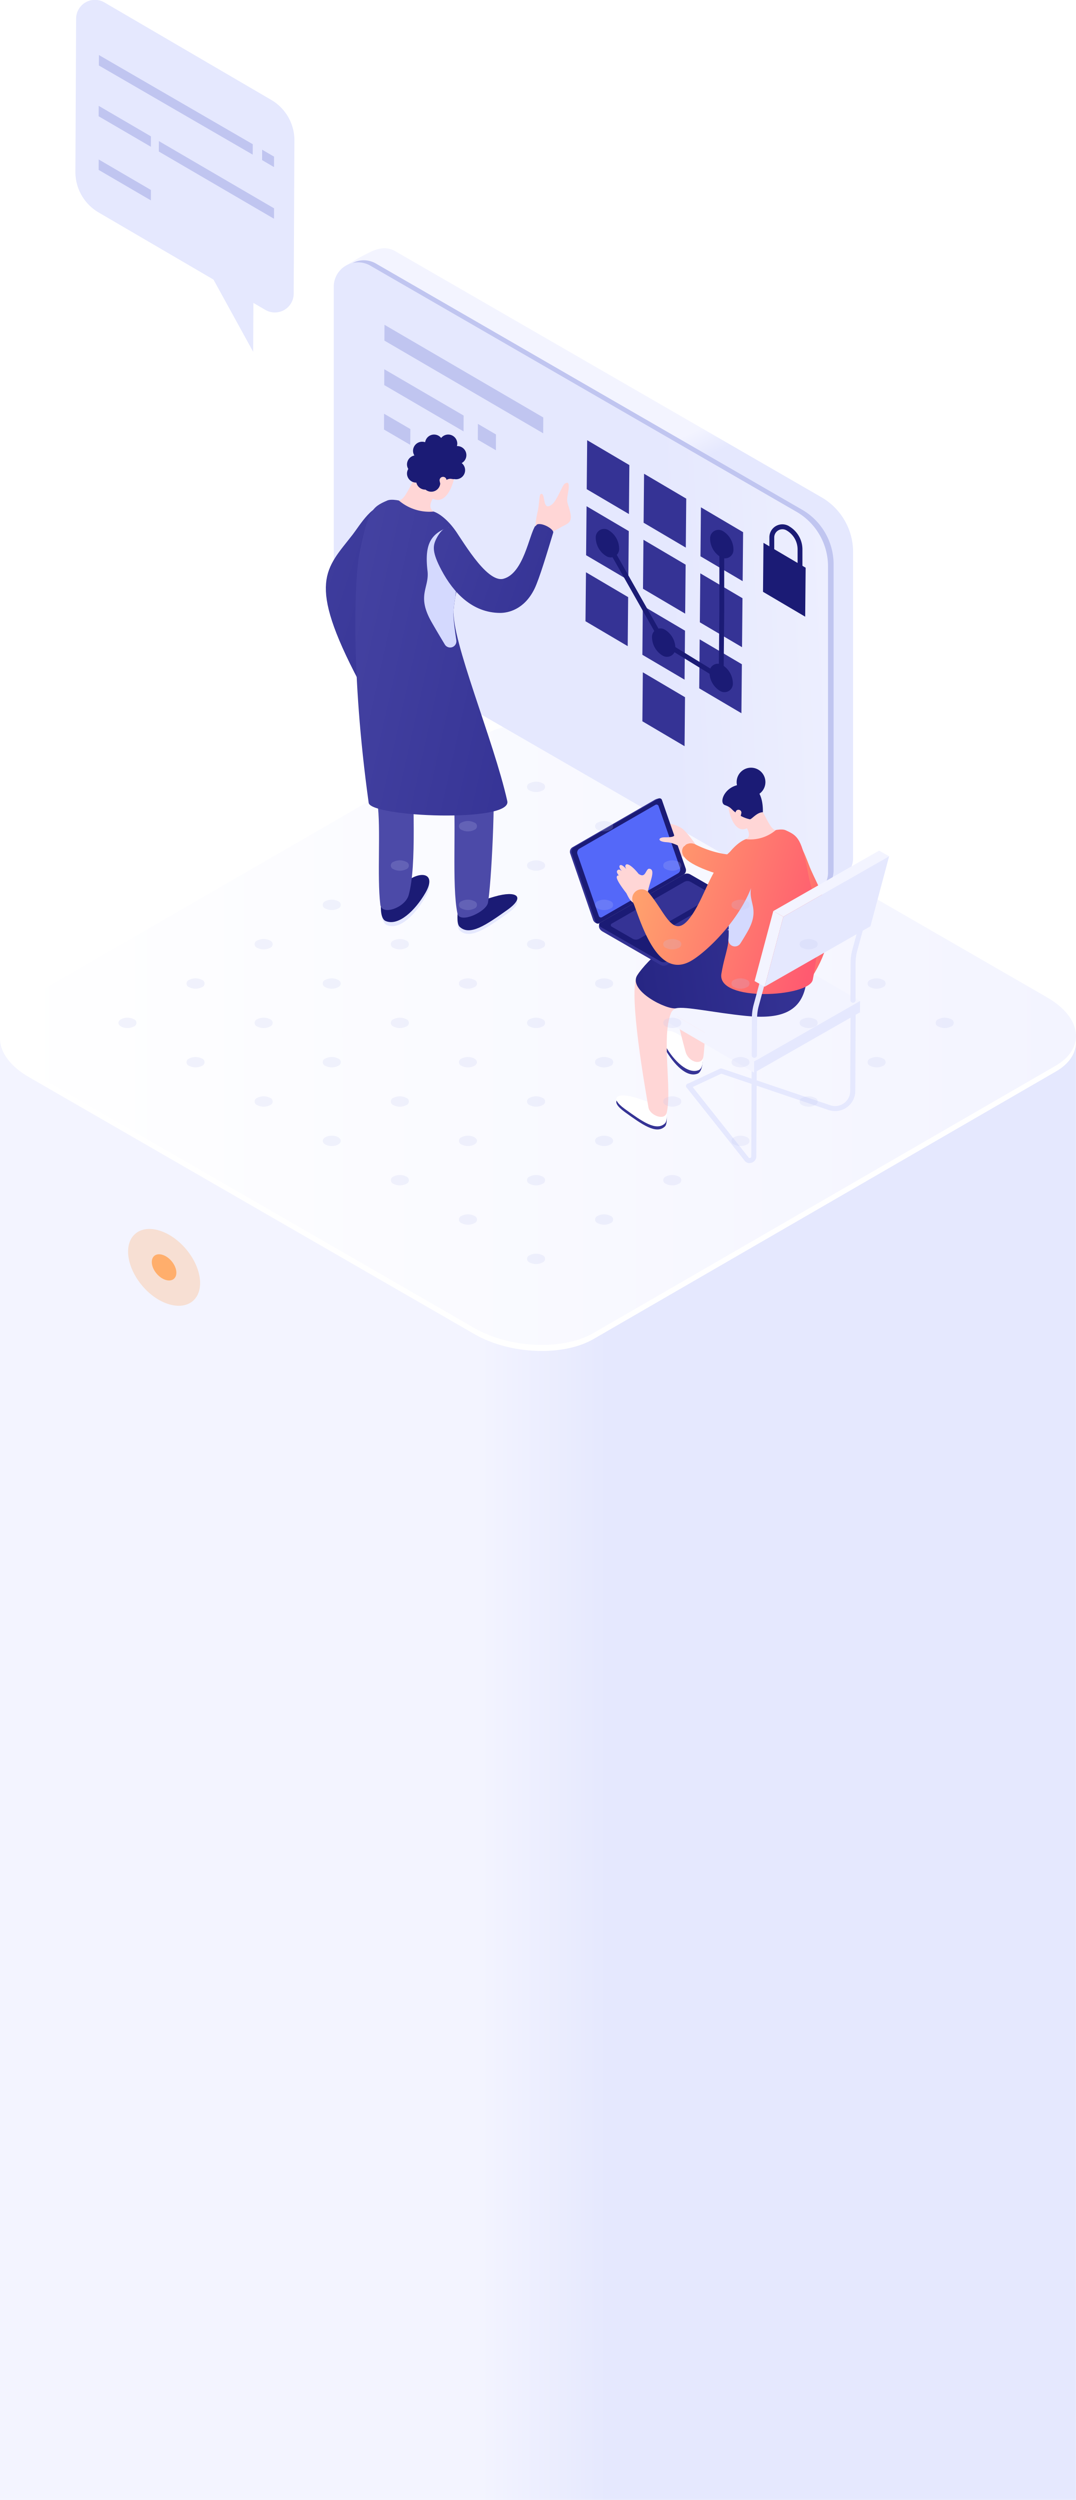 <svg xmlns="http://www.w3.org/2000/svg" xmlns:xlink="http://www.w3.org/1999/xlink" viewBox="0 0 331.37 769.65"><defs><style>.cls-1,.cls-13{mask:url(#mask);}.cls-1{filter:url(#luminosity-noclip-26);}.cls-10,.cls-12,.cls-14,.cls-16,.cls-18,.cls-2,.cls-20,.cls-22,.cls-24,.cls-26,.cls-28,.cls-30,.cls-32,.cls-34,.cls-36,.cls-38,.cls-4,.cls-40,.cls-42,.cls-44,.cls-46,.cls-48,.cls-50,.cls-6,.cls-66,.cls-69,.cls-71,.cls-8{mix-blend-mode:multiply;}.cls-2{fill:url(#linear-gradient);}.cls-17,.cls-21,.cls-23,.cls-3,.cls-9{mask:url(#mask-2);}.cls-3{filter:url(#luminosity-noclip-31);}.cls-4{fill:url(#linear-gradient-2);}.cls-11,.cls-29,.cls-31,.cls-5{mask:url(#mask-3);}.cls-5{filter:url(#luminosity-noclip-32);}.cls-6{fill:url(#linear-gradient-3);}.cls-15,.cls-19,.cls-49,.cls-7{mask:url(#mask-4);}.cls-7{filter:url(#luminosity-noclip-33);}.cls-8{fill:url(#linear-gradient-4);}.cls-9{filter:url(#luminosity-noclip-34);}.cls-10{fill:url(#linear-gradient-5);}.cls-11{filter:url(#luminosity-noclip-35);}.cls-12{fill:url(#linear-gradient-6);}.cls-14{fill:url(#linear-gradient-7);}.cls-15{filter:url(#luminosity-noclip-36);}.cls-16{fill:url(#linear-gradient-8);}.cls-17{filter:url(#luminosity-noclip-37);}.cls-18{fill:url(#linear-gradient-9);}.cls-19{filter:url(#luminosity-noclip-38);}.cls-20{fill:url(#linear-gradient-10);}.cls-21{filter:url(#luminosity-noclip-39);}.cls-22{fill:url(#linear-gradient-11);}.cls-23{filter:url(#luminosity-noclip-40);}.cls-24{fill:url(#linear-gradient-12);}.cls-25,.cls-27{mask:url(#mask-13);}.cls-25{filter:url(#luminosity-noclip-41);}.cls-26{fill:url(#linear-gradient-13);}.cls-27{filter:url(#luminosity-noclip-42);}.cls-28{fill:url(#linear-gradient-14);}.cls-29{filter:url(#luminosity-noclip-43);}.cls-30{fill:url(#linear-gradient-15);}.cls-31{filter:url(#luminosity-noclip-44);}.cls-32{fill:url(#linear-gradient-16);}.cls-33,.cls-39{mask:url(#mask-17);}.cls-33{filter:url(#luminosity-noclip-45);}.cls-34{fill:url(#linear-gradient-17);}.cls-35,.cls-47{mask:url(#mask-18);}.cls-35{filter:url(#luminosity-noclip-28);}.cls-36{fill:url(#linear-gradient-18);}.cls-37,.cls-41,.cls-43,.cls-45{mask:url(#mask-19);}.cls-37{filter:url(#luminosity-noclip-46);}.cls-38{fill:url(#linear-gradient-19);}.cls-39{filter:url(#luminosity-noclip-47);}.cls-40{fill:url(#linear-gradient-20);}.cls-41{filter:url(#luminosity-noclip-48);}.cls-42{fill:url(#linear-gradient-21);}.cls-43{filter:url(#luminosity-noclip-49);}.cls-44{fill:url(#linear-gradient-22);}.cls-45{filter:url(#luminosity-noclip-50);}.cls-46{fill:url(#linear-gradient-23);}.cls-48{fill:url(#linear-gradient-24);}.cls-49{filter:url(#luminosity-noclip-30);}.cls-50{fill:url(#linear-gradient-25);}.cls-51{fill:url(#linear-gradient-26);}.cls-52{isolation:isolate;}.cls-53{fill:url(#linear-gradient-27);}.cls-54{fill:#fff;}.cls-55{fill:url(#linear-gradient-28);}.cls-56{fill:url(#linear-gradient-29);}.cls-57{fill:#c0c5f0;}.cls-58{fill:url(#linear-gradient-30);}.cls-59{fill:#353395;}.cls-60{fill:#1b1b75;}.cls-61{fill:#ffd6d6;}.cls-62,.cls-81{fill:#e5e8fe;}.cls-63{fill:url(#linear-gradient-31);}.cls-64{fill:#4c4aa8;}.cls-65{clip-path:url(#clip-path);}.cls-66{fill:#d4d9fe;}.cls-67{fill:url(#linear-gradient-33);}.cls-68{mask:url(#mask-26);}.cls-69{fill:url(#linear-gradient-34);}.cls-70{mask:url(#mask-28);}.cls-71{fill:url(#linear-gradient-35);}.cls-72{fill:#f3f4ff;}.cls-73{fill:url(#linear-gradient-36);}.cls-74{fill:url(#linear-gradient-37);}.cls-75{fill:#5468f9;}.cls-76{fill:url(#linear-gradient-38);}.cls-77{fill:url(#linear-gradient-39);}.cls-78{fill:url(#linear-gradient-40);}.cls-79{opacity:0.2;}.cls-80{mask:url(#mask-30);}.cls-81{opacity:0.5;}.cls-82{mask:url(#mask-31);}.cls-83{mask:url(#mask-32);}.cls-84{mask:url(#mask-33);}.cls-85{mask:url(#mask-34);}.cls-86{mask:url(#mask-35);}.cls-87{mask:url(#mask-36);}.cls-88{mask:url(#mask-37);}.cls-89{mask:url(#mask-38);}.cls-90{mask:url(#mask-39);}.cls-91{mask:url(#mask-40);}.cls-92{mask:url(#mask-41);}.cls-93{mask:url(#mask-42);}.cls-94{mask:url(#mask-43);}.cls-95{mask:url(#mask-44);}.cls-96{mask:url(#mask-45);}.cls-97{mask:url(#mask-46);}.cls-98{mask:url(#mask-47);}.cls-99{mask:url(#mask-48);}.cls-100{mask:url(#mask-49);}.cls-101{mask:url(#mask-50);}.cls-102,.cls-103{fill:#ffae6c;}.cls-102{opacity:0.3;}.cls-104{filter:url(#luminosity-noclip-19);}.cls-105{filter:url(#luminosity-noclip-18);}.cls-106{filter:url(#luminosity-noclip-17);}.cls-107{filter:url(#luminosity-noclip-13);}.cls-108{filter:url(#luminosity-noclip-4);}.cls-109{filter:url(#luminosity-noclip-3);}.cls-110{filter:url(#luminosity-noclip-2);}.cls-111{filter:url(#luminosity-noclip);}</style><filter id="luminosity-noclip" x="120.49" y="-8365.55" width="81.81" height="32766" filterUnits="userSpaceOnUse" color-interpolation-filters="sRGB"><feFlood flood-color="#fff" result="bg"/><feBlend in="SourceGraphic" in2="bg"/></filter><mask id="mask" x="120.49" y="-8365.55" width="81.81" height="32766" maskUnits="userSpaceOnUse"><g class="cls-111"/></mask><linearGradient id="linear-gradient" x1="152.05" y1="271.33" x2="180.73" y2="242.65" gradientUnits="userSpaceOnUse"><stop offset="0" stop-color="#fff"/><stop offset="0.8" stop-color="#343434"/><stop offset="1"/></linearGradient><filter id="luminosity-noclip-2" x="112.47" y="-8365.55" width="6.92" height="32766" filterUnits="userSpaceOnUse" color-interpolation-filters="sRGB"><feFlood flood-color="#fff" result="bg"/><feBlend in="SourceGraphic" in2="bg"/></filter><mask id="mask-2" x="112.47" y="-8365.55" width="6.92" height="32766" maskUnits="userSpaceOnUse"><g class="cls-110"/></mask><linearGradient id="linear-gradient-2" x1="117.48" y1="204.59" x2="76.56" y2="327.36" gradientTransform="matrix(1, 0.19, 0, 1, 0, 185.27)" gradientUnits="userSpaceOnUse"><stop offset="0" stop-color="#fff"/><stop offset="0.05" stop-color="#f1f1f1"/><stop offset="0.41" stop-color="#8b8b8b"/><stop offset="0.69" stop-color="#404040"/><stop offset="0.9" stop-color="#121212"/><stop offset="1"/></linearGradient><filter id="luminosity-noclip-3" x="99.01" y="-8365.55" width="6.92" height="32766" filterUnits="userSpaceOnUse" color-interpolation-filters="sRGB"><feFlood flood-color="#fff" result="bg"/><feBlend in="SourceGraphic" in2="bg"/></filter><mask id="mask-3" x="99.01" y="-8365.55" width="6.92" height="32766" maskUnits="userSpaceOnUse"><g class="cls-109"/></mask><linearGradient id="linear-gradient-3" x1="103.9" y1="200.07" x2="62.98" y2="322.83" xlink:href="#linear-gradient-2"/><filter id="luminosity-noclip-4" x="139.38" y="-8365.55" width="6.92" height="32766" filterUnits="userSpaceOnUse" color-interpolation-filters="sRGB"><feFlood flood-color="#fff" result="bg"/><feBlend in="SourceGraphic" in2="bg"/></filter><mask id="mask-4" x="139.38" y="-8365.55" width="6.92" height="32766" maskUnits="userSpaceOnUse"><g class="cls-108"/></mask><linearGradient id="linear-gradient-4" x1="149.78" y1="215.36" x2="108.86" y2="338.12" xlink:href="#linear-gradient-2"/><linearGradient id="linear-gradient-5" x1="122.62" y1="206.31" x2="81.7" y2="329.07" xlink:href="#linear-gradient-2"/><linearGradient id="linear-gradient-6" x1="109.05" y1="201.78" x2="68.12" y2="324.54" xlink:href="#linear-gradient-2"/><linearGradient id="linear-gradient-7" x1="120.49" y1="259.59" x2="202.3" y2="259.59" gradientUnits="userSpaceOnUse"><stop offset="0" stop-color="#fff"/><stop offset="1"/></linearGradient><linearGradient id="linear-gradient-8" x1="154.93" y1="217.07" x2="114" y2="339.84" xlink:href="#linear-gradient-2"/><linearGradient id="linear-gradient-9" x1="127.77" y1="208.02" x2="86.84" y2="330.79" xlink:href="#linear-gradient-2"/><linearGradient id="linear-gradient-10" x1="160.07" y1="218.79" x2="119.15" y2="341.55" xlink:href="#linear-gradient-2"/><linearGradient id="linear-gradient-11" x1="132.91" y1="209.73" x2="91.99" y2="332.5" xlink:href="#linear-gradient-2"/><linearGradient id="linear-gradient-12" x1="138.05" y1="211.45" x2="97.13" y2="334.21" xlink:href="#linear-gradient-2"/><filter id="luminosity-noclip-13" x="125.93" y="-8365.55" width="6.92" height="32766" filterUnits="userSpaceOnUse" color-interpolation-filters="sRGB"><feFlood flood-color="#fff" result="bg"/><feBlend in="SourceGraphic" in2="bg"/></filter><mask id="mask-13" x="125.93" y="-8365.55" width="6.92" height="32766" maskUnits="userSpaceOnUse"><g class="cls-107"/></mask><linearGradient id="linear-gradient-13" x1="156.77" y1="217.69" x2="115.85" y2="340.46" xlink:href="#linear-gradient-2"/><linearGradient id="linear-gradient-14" x1="161.91" y1="219.41" x2="120.99" y2="342.17" xlink:href="#linear-gradient-2"/><linearGradient id="linear-gradient-15" x1="134.76" y1="210.35" x2="93.83" y2="333.12" xlink:href="#linear-gradient-2"/><linearGradient id="linear-gradient-16" x1="139.9" y1="212.07" x2="98.98" y2="334.83" xlink:href="#linear-gradient-2"/><filter id="luminosity-noclip-17" x="58.27" y="-8365.55" width="6.92" height="32766" filterUnits="userSpaceOnUse" color-interpolation-filters="sRGB"><feFlood flood-color="#fff" result="bg"/><feBlend in="SourceGraphic" in2="bg"/></filter><mask id="mask-17" x="58.27" y="-8365.55" width="6.92" height="32766" maskUnits="userSpaceOnUse"><g class="cls-106"/></mask><linearGradient id="linear-gradient-17" x1="62.78" y1="186.36" x2="21.86" y2="309.13" xlink:href="#linear-gradient-2"/><filter id="luminosity-noclip-18" x="190.73" y="-8365.55" width="111.13" height="32766" filterUnits="userSpaceOnUse" color-interpolation-filters="sRGB"><feFlood flood-color="#fff" result="bg"/><feBlend in="SourceGraphic" in2="bg"/></filter><mask id="mask-18" x="190.73" y="-8365.55" width="111.13" height="32766" maskUnits="userSpaceOnUse"><g class="cls-105"/></mask><linearGradient id="linear-gradient-18" x1="214.97" y1="338.53" x2="270.66" y2="301.81" xlink:href="#linear-gradient"/><filter id="luminosity-noclip-19" x="4.45" y="-8365.55" width="6.92" height="32766" filterUnits="userSpaceOnUse" color-interpolation-filters="sRGB"><feFlood flood-color="#fff" result="bg"/><feBlend in="SourceGraphic" in2="bg"/></filter><mask id="mask-19" x="4.45" y="-8365.55" width="6.92" height="32766" maskUnits="userSpaceOnUse"><g class="cls-104"/></mask><linearGradient id="linear-gradient-19" x1="8.47" y1="168.26" x2="-32.46" y2="291.03" xlink:href="#linear-gradient-2"/><linearGradient id="linear-gradient-20" x1="67.93" y1="188.07" x2="27" y2="310.84" xlink:href="#linear-gradient-2"/><linearGradient id="linear-gradient-21" x1="18.75" y1="171.68" x2="-22.17" y2="294.45" xlink:href="#linear-gradient-2"/><linearGradient id="linear-gradient-22" x1="23.89" y1="173.4" x2="-17.03" y2="296.17" xlink:href="#linear-gradient-2"/><linearGradient id="linear-gradient-23" x1="29.03" y1="175.11" x2="-11.89" y2="297.88" xlink:href="#linear-gradient-2"/><linearGradient id="linear-gradient-24" x1="190.73" y1="313.89" x2="301.85" y2="313.89" xlink:href="#linear-gradient-7"/><linearGradient id="linear-gradient-25" x1="144.64" y1="213.64" x2="103.72" y2="336.41" xlink:href="#linear-gradient-2"/><linearGradient id="linear-gradient-26" x1="169.83" y1="212.7" x2="66.63" y2="189.79" gradientUnits="userSpaceOnUse"><stop offset="0" stop-color="#353395"/><stop offset="1" stop-color="#4c4aa8"/></linearGradient><linearGradient id="linear-gradient-27" x1="187.3" y1="529.81" x2="147.96" y2="529.81" gradientUnits="userSpaceOnUse"><stop offset="0" stop-color="#e5e8fe"/><stop offset="1" stop-color="#f3f4ff"/></linearGradient><linearGradient id="linear-gradient-28" y1="318.42" x2="331.37" y2="318.42" gradientUnits="userSpaceOnUse"><stop offset="0" stop-color="#fff"/><stop offset="1" stop-color="#f3f4ff"/></linearGradient><linearGradient id="linear-gradient-29" x1="-2486.13" y1="174.78" x2="-2467.39" y2="136.56" gradientTransform="matrix(-1, 0, 0, 1, -2299.18, 0)" gradientUnits="userSpaceOnUse"><stop offset="0.4" stop-color="#e5e8fe"/><stop offset="0.61" stop-color="#f3f4ff"/></linearGradient><linearGradient id="linear-gradient-30" x1="-2338.15" y1="185.36" x2="-2751.76" y2="164.95" xlink:href="#linear-gradient-29"/><linearGradient id="linear-gradient-31" x1="140.36" y1="192.1" x2="36.07" y2="156.64" xlink:href="#linear-gradient-26"/><clipPath id="clip-path"><path class="cls-51" d="M119.21,154.12c-4.56,2-5.91,2.95-8.57,16.68-1.39,7.18-2.72,35.89,2.9,76.38.61,4.38,44.18,6.18,42.69-.53-4.17-18.72-17.34-49.7-16.52-59s4.5-13.94,2.06-21.41c-.94-2.87-4.93-7.6-8.17-8.72C129.85,156.24,121.91,152.93,119.21,154.12Z"/></clipPath><linearGradient id="linear-gradient-33" x1="173.56" y1="179.93" x2="87.87" y2="150.79" xlink:href="#linear-gradient-26"/><filter id="luminosity-noclip-26" x="120.49" y="232.73" width="81.81" height="53.72" filterUnits="userSpaceOnUse" color-interpolation-filters="sRGB"><feFlood flood-color="#fff" result="bg"/><feBlend in="SourceGraphic" in2="bg"/></filter><mask id="mask-26" x="120.49" y="232.73" width="81.81" height="53.72" maskUnits="userSpaceOnUse"><g class="cls-1"><path class="cls-2" d="M127.41,271.24l52.34-38.51L202.3,245.8l-52.21,38.73-8.57,1.91s-7.69-2.57-12-2.57a40.37,40.37,0,0,0-9,1.27Z"/></g></mask><linearGradient id="linear-gradient-34" x1="120.49" y1="259.59" x2="202.3" y2="259.59" gradientUnits="userSpaceOnUse"><stop offset="0" stop-color="#d4d9fe"/><stop offset="1" stop-color="#fff"/></linearGradient><filter id="luminosity-noclip-28" x="190.73" y="280.91" width="111.13" height="65.96" filterUnits="userSpaceOnUse" color-interpolation-filters="sRGB"><feFlood flood-color="#fff" result="bg"/><feBlend in="SourceGraphic" in2="bg"/></filter><mask id="mask-28" x="190.73" y="280.91" width="111.13" height="65.96" maskUnits="userSpaceOnUse"><g class="cls-35"><polygon class="cls-36" points="260.66 280.91 203.09 319.09 207.99 325.26 190.73 338.82 204.76 346.87 227.28 334.02 244.03 345.06 301.85 308.73 260.66 280.91"/></g></mask><linearGradient id="linear-gradient-35" x1="190.73" y1="313.89" x2="301.85" y2="313.89" xlink:href="#linear-gradient-34"/><linearGradient id="linear-gradient-36" x1="258.16" y1="268.18" x2="192.55" y2="248.35" gradientTransform="translate(0.75 2.23) rotate(0.26)" gradientUnits="userSpaceOnUse"><stop offset="0" stop-color="#ff5a70"/><stop offset="1" stop-color="#ffae6c"/></linearGradient><linearGradient id="linear-gradient-37" x1="247.45" y1="296.4" x2="153.11" y2="309.74" gradientUnits="userSpaceOnUse"><stop offset="0" stop-color="#353395"/><stop offset="1" stop-color="#1b1b75"/></linearGradient><linearGradient id="linear-gradient-38" x1="-2555.18" y1="276.34" x2="-2535.28" y2="276.34" gradientTransform="matrix(-1, 0, 0, 1, -2298.59, -7.62)" xlink:href="#linear-gradient-36"/><linearGradient id="linear-gradient-39" x1="253.78" y1="282.67" x2="188.17" y2="262.84" xlink:href="#linear-gradient-36"/><linearGradient id="linear-gradient-40" x1="252.58" y1="286.66" x2="186.96" y2="266.83" xlink:href="#linear-gradient-36"/><filter id="luminosity-noclip-30" x="139.38" y="424.87" width="6.92" height="12.3" filterUnits="userSpaceOnUse" color-interpolation-filters="sRGB"><feFlood flood-color="#fff" result="bg"/><feBlend in="SourceGraphic" in2="bg"/></filter><mask id="mask-30" x="139.38" y="424.87" width="6.92" height="12.3" maskUnits="userSpaceOnUse"><g class="cls-49"><polygon class="cls-50" points="146.3 428.69 139.38 424.88 139.38 433.36 146.3 437.17 146.3 428.69"/></g></mask><filter id="luminosity-noclip-31" x="112.47" y="410.05" width="6.92" height="12.3" filterUnits="userSpaceOnUse" color-interpolation-filters="sRGB"><feFlood flood-color="#fff" result="bg"/><feBlend in="SourceGraphic" in2="bg"/></filter><mask id="mask-31" x="112.47" y="410.05" width="6.92" height="12.3" maskUnits="userSpaceOnUse"><g class="cls-3"><polygon class="cls-4" points="112.47 410.05 112.47 418.54 119.39 422.35 119.39 413.86 112.47 410.05"/></g></mask><filter id="luminosity-noclip-32" x="99.01" y="402.64" width="6.92" height="12.3" filterUnits="userSpaceOnUse" color-interpolation-filters="sRGB"><feFlood flood-color="#fff" result="bg"/><feBlend in="SourceGraphic" in2="bg"/></filter><mask id="mask-32" x="99.01" y="402.64" width="6.92" height="12.3" maskUnits="userSpaceOnUse"><g class="cls-5"><polygon class="cls-6" points="99.01 402.64 99.01 411.12 105.93 414.93 105.93 406.45 99.01 402.64"/></g></mask><filter id="luminosity-noclip-33" x="139.38" y="442.02" width="6.92" height="12.3" filterUnits="userSpaceOnUse" color-interpolation-filters="sRGB"><feFlood flood-color="#fff" result="bg"/><feBlend in="SourceGraphic" in2="bg"/></filter><mask id="mask-33" x="139.38" y="442.02" width="6.92" height="12.3" maskUnits="userSpaceOnUse"><g class="cls-7"><polygon class="cls-8" points="146.3 445.83 139.38 442.01 139.38 450.5 146.3 454.31 146.3 445.83"/></g></mask><filter id="luminosity-noclip-34" x="112.47" y="427.19" width="6.92" height="12.3" filterUnits="userSpaceOnUse" color-interpolation-filters="sRGB"><feFlood flood-color="#fff" result="bg"/><feBlend in="SourceGraphic" in2="bg"/></filter><mask id="mask-34" x="112.47" y="427.19" width="6.92" height="12.3" maskUnits="userSpaceOnUse"><g class="cls-9"><polygon class="cls-10" points="112.47 427.19 112.47 435.68 119.39 439.49 119.39 431 112.47 427.19"/></g></mask><filter id="luminosity-noclip-35" x="99.01" y="419.78" width="6.92" height="12.3" filterUnits="userSpaceOnUse" color-interpolation-filters="sRGB"><feFlood flood-color="#fff" result="bg"/><feBlend in="SourceGraphic" in2="bg"/></filter><mask id="mask-35" x="99.01" y="419.78" width="6.92" height="12.3" maskUnits="userSpaceOnUse"><g class="cls-11"><polygon class="cls-12" points="99.01 419.78 99.01 428.26 105.93 432.07 105.93 423.59 99.01 419.78"/></g></mask><filter id="luminosity-noclip-36" x="139.38" y="459.16" width="6.92" height="12.3" filterUnits="userSpaceOnUse" color-interpolation-filters="sRGB"><feFlood flood-color="#fff" result="bg"/><feBlend in="SourceGraphic" in2="bg"/></filter><mask id="mask-36" x="139.38" y="459.16" width="6.92" height="12.3" maskUnits="userSpaceOnUse"><g class="cls-15"><polygon class="cls-16" points="146.3 462.97 139.38 459.16 139.38 467.64 146.3 471.45 146.3 462.97"/></g></mask><filter id="luminosity-noclip-37" x="112.47" y="444.33" width="6.92" height="12.3" filterUnits="userSpaceOnUse" color-interpolation-filters="sRGB"><feFlood flood-color="#fff" result="bg"/><feBlend in="SourceGraphic" in2="bg"/></filter><mask id="mask-37" x="112.47" y="444.33" width="6.92" height="12.3" maskUnits="userSpaceOnUse"><g class="cls-17"><polygon class="cls-18" points="112.47 444.33 112.47 452.82 119.39 456.63 119.39 448.14 112.47 444.33"/></g></mask><filter id="luminosity-noclip-38" x="139.38" y="476.3" width="6.92" height="12.3" filterUnits="userSpaceOnUse" color-interpolation-filters="sRGB"><feFlood flood-color="#fff" result="bg"/><feBlend in="SourceGraphic" in2="bg"/></filter><mask id="mask-38" x="139.38" y="476.3" width="6.92" height="12.3" maskUnits="userSpaceOnUse"><g class="cls-19"><polygon class="cls-20" points="146.3 480.11 139.38 476.3 139.38 484.78 146.3 488.59 146.3 480.11"/></g></mask><filter id="luminosity-noclip-39" x="112.47" y="461.47" width="6.92" height="12.3" filterUnits="userSpaceOnUse" color-interpolation-filters="sRGB"><feFlood flood-color="#fff" result="bg"/><feBlend in="SourceGraphic" in2="bg"/></filter><mask id="mask-39" x="112.47" y="461.47" width="6.92" height="12.3" maskUnits="userSpaceOnUse"><g class="cls-21"><polygon class="cls-22" points="112.47 461.47 112.47 469.96 119.39 473.77 119.39 465.28 112.47 461.47"/></g></mask><filter id="luminosity-noclip-40" x="112.47" y="478.61" width="6.92" height="12.3" filterUnits="userSpaceOnUse" color-interpolation-filters="sRGB"><feFlood flood-color="#fff" result="bg"/><feBlend in="SourceGraphic" in2="bg"/></filter><mask id="mask-40" x="112.47" y="478.61" width="6.92" height="12.3" maskUnits="userSpaceOnUse"><g class="cls-23"><polygon class="cls-24" points="112.47 478.61 112.47 487.1 119.39 490.91 119.39 482.42 112.47 478.61"/></g></mask><filter id="luminosity-noclip-41" x="125.93" y="503.16" width="6.92" height="12.3" filterUnits="userSpaceOnUse" color-interpolation-filters="sRGB"><feFlood flood-color="#fff" result="bg"/><feBlend in="SourceGraphic" in2="bg"/></filter><mask id="mask-41" x="125.93" y="503.16" width="6.92" height="12.3" maskUnits="userSpaceOnUse"><g class="cls-25"><polygon class="cls-26" points="125.93 503.16 125.93 511.65 132.84 515.46 132.84 506.98 125.93 503.16"/></g></mask><filter id="luminosity-noclip-42" x="125.93" y="520.3" width="6.92" height="12.3" filterUnits="userSpaceOnUse" color-interpolation-filters="sRGB"><feFlood flood-color="#fff" result="bg"/><feBlend in="SourceGraphic" in2="bg"/></filter><mask id="mask-42" x="125.93" y="520.3" width="6.92" height="12.3" maskUnits="userSpaceOnUse"><g class="cls-27"><polygon class="cls-28" points="125.93 520.3 125.93 528.79 132.84 532.6 132.84 524.12 125.93 520.3"/></g></mask><filter id="luminosity-noclip-43" x="99.01" y="505.48" width="6.92" height="12.3" filterUnits="userSpaceOnUse" color-interpolation-filters="sRGB"><feFlood flood-color="#fff" result="bg"/><feBlend in="SourceGraphic" in2="bg"/></filter><mask id="mask-43" x="99.01" y="505.48" width="6.92" height="12.3" maskUnits="userSpaceOnUse"><g class="cls-29"><polygon class="cls-30" points="99.01 505.48 99.01 513.97 105.93 517.78 105.93 509.29 99.01 505.48"/></g></mask><filter id="luminosity-noclip-44" x="99.01" y="522.62" width="6.92" height="12.3" filterUnits="userSpaceOnUse" color-interpolation-filters="sRGB"><feFlood flood-color="#fff" result="bg"/><feBlend in="SourceGraphic" in2="bg"/></filter><mask id="mask-44" x="99.01" y="522.62" width="6.92" height="12.3" maskUnits="userSpaceOnUse"><g class="cls-31"><polygon class="cls-32" points="99.01 522.62 99.01 531.11 105.93 534.92 105.93 526.43 99.01 522.62"/></g></mask><filter id="luminosity-noclip-45" x="58.27" y="380.19" width="6.92" height="12.3" filterUnits="userSpaceOnUse" color-interpolation-filters="sRGB"><feFlood flood-color="#fff" result="bg"/><feBlend in="SourceGraphic" in2="bg"/></filter><mask id="mask-45" x="58.27" y="380.19" width="6.92" height="12.3" maskUnits="userSpaceOnUse"><g class="cls-33"><polygon class="cls-34" points="58.27 380.19 58.27 388.67 65.19 392.49 65.19 384 58.27 380.19"/></g></mask><filter id="luminosity-noclip-46" x="4.45" y="350.53" width="6.92" height="12.3" filterUnits="userSpaceOnUse" color-interpolation-filters="sRGB"><feFlood flood-color="#fff" result="bg"/><feBlend in="SourceGraphic" in2="bg"/></filter><mask id="mask-46" x="4.45" y="350.53" width="6.92" height="12.3" maskUnits="userSpaceOnUse"><g class="cls-37"><polygon class="cls-38" points="4.45 350.54 4.45 359.02 11.36 362.83 11.36 354.35 4.45 350.54"/></g></mask><filter id="luminosity-noclip-47" x="58.27" y="397.33" width="6.92" height="12.3" filterUnits="userSpaceOnUse" color-interpolation-filters="sRGB"><feFlood flood-color="#fff" result="bg"/><feBlend in="SourceGraphic" in2="bg"/></filter><mask id="mask-47" x="58.27" y="397.33" width="6.92" height="12.3" maskUnits="userSpaceOnUse"><g class="cls-39"><polygon class="cls-40" points="58.27 397.33 58.27 405.81 65.19 409.63 65.19 401.14 58.27 397.33"/></g></mask><filter id="luminosity-noclip-48" x="4.45" y="384.82" width="6.92" height="12.3" filterUnits="userSpaceOnUse" color-interpolation-filters="sRGB"><feFlood flood-color="#fff" result="bg"/><feBlend in="SourceGraphic" in2="bg"/></filter><mask id="mask-48" x="4.45" y="384.82" width="6.92" height="12.3" maskUnits="userSpaceOnUse"><g class="cls-41"><polygon class="cls-42" points="4.45 384.82 4.45 393.3 11.36 397.11 11.36 388.63 4.45 384.82"/></g></mask><filter id="luminosity-noclip-49" x="4.45" y="401.96" width="6.92" height="12.3" filterUnits="userSpaceOnUse" color-interpolation-filters="sRGB"><feFlood flood-color="#fff" result="bg"/><feBlend in="SourceGraphic" in2="bg"/></filter><mask id="mask-49" x="4.45" y="401.96" width="6.92" height="12.3" maskUnits="userSpaceOnUse"><g class="cls-43"><polygon class="cls-44" points="4.45 401.96 4.45 410.44 11.36 414.25 11.36 405.77 4.45 401.96"/></g></mask><filter id="luminosity-noclip-50" x="4.45" y="419.1" width="6.92" height="12.3" filterUnits="userSpaceOnUse" color-interpolation-filters="sRGB"><feFlood flood-color="#fff" result="bg"/><feBlend in="SourceGraphic" in2="bg"/></filter><mask id="mask-50" x="4.45" y="419.1" width="6.92" height="12.3" maskUnits="userSpaceOnUse"><g class="cls-45"><polygon class="cls-46" points="4.45 419.1 4.45 427.58 11.36 431.39 11.36 422.91 4.45 419.1"/></g></mask></defs><title>Asset 7</title><g class="cls-52"><g id="Layer_2" data-name="Layer 2"><g id="Layer_1-2" data-name="Layer 1"><path class="cls-53" d="M331.35,769.65h0V320.28l-55.64,27L185.3,295.15c-10.86-6.26-27.27-6.93-36.66-1.51l-92.92,53.7L0,320.28V769.64Z"/><path class="cls-54" d="M331.35,320.28c-.26-4-3.28-8.14-9-11.41L185.3,229.79c-10.86-6.26-27.27-6.93-36.66-1.51L6.33,310.52c-4.48,2.6-6.55,6.11-6.31,9.76.26,4,3.28,8.14,9,11.41l137.11,79.08c10.85,6.26,27.26,6.93,36.65,1.5L325,330C329.52,327.44,331.59,323.92,331.35,320.28Z"/><path class="cls-55" d="M331.35,318.42c-.26-4-3.28-8.14-9-11.41L185.3,227.93c-10.86-6.26-27.27-6.93-36.66-1.5L6.33,308.67c-4.48,2.59-6.55,6.11-6.31,9.75.26,4,3.28,8.14,9,11.41l137.11,79.08c10.85,6.26,27.26,6.93,36.65,1.5L325,328.18C329.52,325.58,331.59,322.07,331.35,318.42Z"/><path class="cls-56" d="M251.44,274.92l-131.26-80a19.44,19.44,0,0,1-9.72-16.83l-5.3-95.33a58.72,58.72,0,0,1,8-4.72c2.59-1.41,5.62-2.41,8.53-.72L253,153.11a19.44,19.44,0,0,1,9.72,16.83v94.29c0,3.21-2.1,5.44-4.53,6.88C256.1,272.32,251.44,274.92,251.44,274.92Z"/><path class="cls-57" d="M245.51,274.52,114.25,198.74a19.44,19.44,0,0,1-9.72-16.83V87.62a7.49,7.49,0,0,1,11.24-6.48L247,156.92a19.43,19.43,0,0,1,9.72,16.82V268A7.5,7.5,0,0,1,245.51,274.52Z"/><path class="cls-58" d="M243.76,275.15,112.5,199.36a19.43,19.43,0,0,1-9.72-16.82V88.25A7.5,7.5,0,0,1,114,81.76l131.26,75.79A19.43,19.43,0,0,1,255,174.37v94.29A7.49,7.49,0,0,1,243.76,275.15Z"/><polygon class="cls-57" points="118.39 104.87 167.29 133.41 167.31 128.53 118.41 100 118.39 104.87"/><polygon class="cls-57" points="147.15 135.38 152.72 138.63 152.74 133.76 147.18 130.51 147.15 135.38"/><polygon class="cls-57" points="118.33 118.56 142.76 132.82 142.78 127.94 118.35 113.69 118.33 118.56"/><polygon class="cls-57" points="118.26 132.25 126.35 136.97 126.38 132.1 118.28 127.38 118.26 132.25"/><polygon class="cls-59" points="215.34 211.93 228.33 219.59 228.47 204.51 215.48 196.85 215.34 211.93"/><polygon class="cls-59" points="197.83 201.6 210.82 209.26 210.96 194.18 197.97 186.52 197.83 201.6"/><polygon class="cls-59" points="197.83 222.07 210.82 229.74 210.96 214.66 197.97 206.99 197.83 222.07"/><polygon class="cls-59" points="180.31 191.27 193.31 198.94 193.45 183.85 180.46 176.19 180.31 191.27"/><polygon class="cls-59" points="215.53 191.6 228.52 199.26 228.66 184.18 215.67 176.52 215.53 191.6"/><polygon class="cls-59" points="198.02 181.27 211.01 188.93 211.15 173.85 198.16 166.19 198.02 181.27"/><polygon class="cls-59" points="180.5 170.94 193.5 178.6 193.64 163.52 180.64 155.86 180.5 170.94"/><polygon class="cls-59" points="215.72 171.27 228.71 178.93 228.85 163.85 215.86 156.19 215.72 171.27"/><polygon class="cls-60" points="234.98 182.21 247.97 189.87 248.11 174.79 235.12 167.13 234.98 182.21"/><polygon class="cls-59" points="198.21 160.94 211.2 168.6 211.34 153.52 198.35 145.86 198.21 160.94"/><polygon class="cls-59" points="180.69 150.61 193.69 158.27 193.82 143.19 180.83 135.53 180.69 150.61"/><path class="cls-60" d="M243.1,162.08,243,162a4,4,0,0,0-6.06,3.44v6.66l10.18,4.77v-7.74A8.25,8.25,0,0,0,243.1,162.08Zm2.53,12.46-7.19-3.37v-5.71a2.51,2.51,0,0,1,3.79-2.16l.1.06a6.77,6.77,0,0,1,3.3,5.79Z"/><polygon class="cls-60" points="221.54 188.16 221.36 207.44 204.95 197.36 187.72 166.91 186.42 167.64 203.84 198.43 222.83 210.1 223.03 188.17 223.03 167.56 221.54 167.56 221.54 188.16"/><path class="cls-60" d="M187.37,163.21a2.58,2.58,0,0,0-3.9,2.2,6.71,6.71,0,0,0,3.3,5.84h0a2.58,2.58,0,0,0,3.9-2.2A6.72,6.72,0,0,0,187.37,163.21Z"/><path class="cls-60" d="M204.69,193.83a2.58,2.58,0,0,0-3.89,2.2,6.68,6.68,0,0,0,3.3,5.84h0a2.58,2.58,0,0,0,3.89-2.2h0A6.67,6.67,0,0,0,204.69,193.83Z"/><path class="cls-60" d="M222.39,204.71a2.58,2.58,0,0,0-3.89,2.2h0a6.7,6.7,0,0,0,3.3,5.84,2.59,2.59,0,0,0,3.9-2.2A6.71,6.71,0,0,0,222.39,204.71Z"/><path class="cls-60" d="M222.58,163.49h0a2.58,2.58,0,0,0-3.89,2.2,6.69,6.69,0,0,0,3.3,5.85,2.58,2.58,0,0,0,3.89-2.21h0A6.69,6.69,0,0,0,222.58,163.49Z"/><path class="cls-61" d="M164.88,162.2c.78-2.62,3.72-5.5,5.26-7s3.12-5.9,3.76-6.27,1.71-1,1.07,2.55-.2,2.78.61,6.17-.82,3.52-2.82,4.67a24.14,24.14,0,0,1-3.41,1.67Z"/><path class="cls-62" d="M117.34,279.25s-.12,4.76,1.8,5.57c3.94,1.66,8.7-3.19,11.88-8.68,3.72-6.43-2-6.9-6.22-3.1C118.26,278.89,117.34,279.25,117.34,279.25Z"/><path class="cls-60" d="M117.35,278s-.51,4.76,1.42,5.57c3.94,1.66,9.07-3.2,12.25-8.68,3.72-6.43-2-6.9-6.22-3.1C118.27,277.61,117.35,278,117.35,278Z"/><path class="cls-63" d="M108.63,164.56c-8.28,10.67-14.28,14.45,1.91,45.18,1.56,3,5.31-.44,6.63-2.07,2.92-3.62-4.83-16.88-5.78-20.56-1.74-6.78,15.35-26.45,15.35-26.45s-2.43-.15-7.78-4.15C115.4,153.84,110.63,162,108.63,164.56Z"/><path class="cls-64" d="M116.24,247.18c1.1,7.78-.17,22.51.88,31.33.42,3.5,7.62,1,8.73-2.91,2.58-9.15,1.15-29.82,1.3-45.19.11-11.13-.63-21.8-.63-21.8s-15.88-8.14-16-4C110,217.33,114.74,236.55,116.24,247.18Z"/><path class="cls-62" d="M141,281.66s-.51,3.78.54,4.78c3.14,3,8.28-.63,14.65-5.13,5.81-4.11,3-6.14-3.86-4.15C143.88,279.61,141,281.66,141,281.66Z"/><path class="cls-60" d="M141,280.54s-.51,3.78.53,4.78c3.15,3,8.29-.63,14.65-5.13,5.82-4.11,3-6.14-3.86-4.15C143.89,278.49,141,280.54,141,280.54Z"/><path class="cls-64" d="M122,196.23c3.47,19.18,16.5,37.79,17.55,46.93,1.1,9.54-.49,29.49,1.33,38.1.69,3.28,8.88-.53,9.39-3.31,1-5.27,2.47-33.26,1.47-42.63-1-9.08-10.17-24-12.38-37.62C138.53,192.67,121.08,191.21,122,196.23Z"/><path class="cls-51" d="M119.21,154.12c-4.56,2-5.91,2.95-8.57,16.68-1.39,7.18-2.72,35.89,2.9,76.38.61,4.38,44.18,6.18,42.69-.53-4.17-18.72-17.34-49.7-16.52-59s4.5-13.94,2.06-21.41c-.94-2.87-4.93-7.6-8.17-8.72C129.85,156.24,121.91,152.93,119.21,154.12Z"/><g class="cls-65"><path class="cls-66" d="M138.16,162.3c-5.33,2-7.5,5-6.5,13.47.62,5.27-3.47,7.48,1.26,15.77,1.42,2.48,2.82,4.82,4.07,6.89a1.92,1.92,0,0,0,3.54-1.29c-.56-3.71-1-7.36-.86-8.48.36-2.53,1.25-11.33,1.25-11.33Z"/></g><path class="cls-67" d="M134.3,166c-1,2.09-1.28,4,1.65,9.53,3.72,7,9.53,13.14,18.08,13.18,2.31,0,7.36-.92,10.55-7.38,1.51-3.06,4-11.44,5.79-17.33.34-1.16-4.35-3.76-5.49-2.14-1.94,2.75-3.57,14.64-9.83,16.33-5.42,1.45-13.4-13.31-15-15C137.4,160.55,135,164.53,134.3,166Z"/><path class="cls-61" d="M133.62,153s-2.43,3.23,0,4.49a14.47,14.47,0,0,1-10.85-3.45c1.85,0,3.12-3.83,6.65-9.68C131.1,141.58,133.62,153,133.62,153Z"/><path class="cls-61" d="M129.21,145.32c-.48,3.52,2.26,8.18,5.23,8.58s4.84-3.76,5.54-7.11-1.55-6.7-4.52-7.1S129.69,141.8,129.21,145.32Z"/><path class="cls-61" d="M164.88,162.06a29,29,0,0,1,.81-5c.53-3.25.31-5.11,1.11-5,1.23.14.16,5.72,3.34,3.14C171.83,153.8,164.88,162.06,164.88,162.06Z"/><path class="cls-60" d="M142.19,142.57a2.79,2.79,0,0,0-1.36-5.23h-.12a2.67,2.67,0,0,0,.12-.75h0a2.81,2.81,0,0,0-2.8-2.8,2.77,2.77,0,0,0-2.17,1.06,2.78,2.78,0,0,0-4.93,1.3A2.91,2.91,0,0,0,130,136h0a2.81,2.81,0,0,0-2.8,2.8,2.75,2.75,0,0,0,.42,1.44,2.81,2.81,0,0,0-2.28,2.74,2.66,2.66,0,0,0,.4,1.4,2.72,2.72,0,0,0-.4,1.4,2.81,2.81,0,0,0,2.8,2.8h.08a2.81,2.81,0,0,0,2.73,2.17h.1a2.77,2.77,0,0,0,4.52-1.77c.51-.28,1-.6,1.57-1,1.49-1,1.93-.35,2.8-.48a3,3,0,0,0,.52.05h0a2.79,2.79,0,0,0,1.69-5Z"/><path class="cls-61" d="M137,150.34h0a1.08,1.08,0,0,0,.81-1.27l-.32-1.43a1.07,1.07,0,0,0-1.28-.8h0a1.06,1.06,0,0,0-.81,1.27l.32,1.42A1.07,1.07,0,0,0,137,150.34Z"/><g class="cls-68"><g class="cls-68"><path class="cls-69" d="M127.41,271.24l52.34-38.51L202.3,245.8l-52.21,38.73-8.57,1.91s-7.69-2.57-12-2.57a40.37,40.37,0,0,0-9,1.27Z"/></g></g><g class="cls-70"><g class="cls-70"><polygon class="cls-71" points="260.66 280.91 203.09 319.09 207.99 325.26 190.73 338.82 204.76 346.87 227.28 334.02 244.03 345.06 301.85 308.73 260.66 280.91"/></g></g><path class="cls-59" d="M216.44,325.84s.07,4-1.56,4.7c-3.34,1.37-7.32-2.77-10-7.43-3.09-5.47,1.73-5.82,5.28-2.57C215.67,325.53,216.44,325.84,216.44,325.84Z"/><path class="cls-54" d="M216.45,324.76s.39,4-1.25,4.7c-3.34,1.37-7.64-2.77-10.28-7.44-3.1-5.46,1.72-5.81,5.28-2.56C215.68,324.45,216.45,324.76,216.45,324.76Z"/><path class="cls-61" d="M217.63,298.75c-1,6.57,0,19-1,26.47-.38,3-4.61,1.88-5.52-1.45C209,316,203,293,208.2,287.26c5.51-6,24.4,2.51,24.4,2.51a32.9,32.9,0,0,0-.95,7.57C232,308.1,219,289.77,217.63,298.75Z"/><path class="cls-62" d="M230.86,358.13a2,2,0,0,1-1.71-1l-17.69-22.28a.79.79,0,0,1,.12-1.1.78.78,0,0,1,1.1.12l17.73,22.33a.86.86,0,0,1,.07.1.45.45,0,0,0,.52.22.46.46,0,0,0,.36-.46l.15-32.23a.78.78,0,0,1,.78-.78.8.8,0,0,1,.78.79l-.15,32.23a2.05,2.05,0,0,1-2.06,2Z"/><path class="cls-62" d="M257.12,342.07a6.18,6.18,0,0,1-2-.33l-33-11.18-9.69,4.54a.78.78,0,0,1-.66-1.42l10-4.67a.76.76,0,0,1,.59,0l33.34,11.28a4.64,4.64,0,0,0,4.19-.62,4.58,4.58,0,0,0,1.94-3.76l.12-25.08a.78.78,0,1,1,1.56,0l-.11,25.07a6.22,6.22,0,0,1-6.22,6.19Z"/><polygon class="cls-72" points="232.27 326.81 199.87 307.9 232.45 289.29 264.86 308.2 232.27 326.81"/><polygon class="cls-72" points="232.26 330.27 199.85 311.36 199.87 307.9 232.27 326.81 232.26 330.27"/><polygon class="cls-62" points="232.26 330.27 264.84 311.67 264.86 308.2 232.27 326.81 232.26 330.27"/><path class="cls-62" d="M262.68,308.73h0a.78.78,0,0,1-.78-.78l.06-11.49a15.67,15.67,0,0,1,.56-4.15l3.93-14.48a.78.78,0,0,1,1.51.41L264,292.72a14.79,14.79,0,0,0-.51,3.74l0,11.49A.79.79,0,0,1,262.68,308.73Z"/><path class="cls-61" d="M203.72,256.64c-.27,0-1.14-.44-1.29.42-.1.55,1,1.08,1.25,1.18a.39.39,0,0,0-.61.36c-.07.8,3.12,2.63,4.75,3.51a7.19,7.19,0,0,0,3,1.81c-.41-2.4.43-4.88,3.62-3.62,0,0-3-4.33-4.49-5.29-2.66-1.71-5.65-1.73-5.94-.81-.2.63,1.39,1.07,1.39,1.07s-2.67-.69-2.89.09C202.35,256,203.48,256.51,203.72,256.64Z"/><path class="cls-73" d="M214.2,260c7.18,3.68,18.45,5.44,22-1.48,1.72-3.37,9.95.18,10.3,6.77.63,11.78-30.31,4.34-35.36-.95C208.37,261.47,211.48,258.62,214.2,260Z"/><path class="cls-59" d="M205.25,342.83s.4,3.2-.49,4c-2.68,2.52-7-.6-12.34-4.45-4.88-3.52-2.46-5.22,3.3-3.48C202.82,341.07,205.25,342.83,205.25,342.83Z"/><path class="cls-54" d="M205.26,341.88s.4,3.2-.49,4c-2.68,2.52-7-.6-12.34-4.45-4.89-3.52-2.46-5.21,3.29-3.48C202.82,340.12,205.26,341.88,205.26,341.88Z"/><path class="cls-61" d="M246.21,304.81c-3.08,16.18-36.6-.53-39.61,7.18-2.94,7.56.36,23.24-1.25,30.5-.61,2.77-5.23.88-5.64-1.47-.77-4.46-6.42-35.88-3.47-40.76,6.16-10.2,27.87-1.44,33.92-10.53C232.55,286.14,247,300.58,246.21,304.81Z"/><path class="cls-74" d="M248.39,301.78c-1.06,10.4-8.73,12-18.68,11s-18.64-3-21.46-2.36-14.95-5.44-12-10.14,13.43-14.27,20.44-14.54,13.23,2.88,17.52-.5S248.39,301.78,248.39,301.78Z"/><path class="cls-59" d="M203,245.81l7.62,21.58a1.63,1.63,0,0,1-.72,1.94l-26.13,14.95a1.71,1.71,0,0,1-1.17-1.22l-7-20.29a1.61,1.61,0,0,1,.73-1.93l25.08-14.46A3.83,3.83,0,0,1,203,245.81Z"/><path class="cls-60" d="M203.85,246.29l7.32,21.1a1.63,1.63,0,0,1-.73,1.94L184.5,284.28a.74.74,0,0,1-1.07-.4l-7.32-21.11a1.62,1.62,0,0,1,.72-1.93l25.95-14.95A.74.74,0,0,1,203.85,246.29Z"/><path class="cls-75" d="M202.82,248.17l6.59,19a1.45,1.45,0,0,1-.65,1.74l-23.34,13.45a.67.67,0,0,1-1-.36l-6.58-19a1.45,1.45,0,0,1,.65-1.74l23.34-13.45A.67.67,0,0,1,202.82,248.17Z"/><path class="cls-59" d="M212.62,270.27l18.9,10.4s.39,1.12-1.32,2.11l-24.8,14.29a2,2,0,0,1-2,0l-17.78-10.24c-1.52-.88-1.12-2-1.12-2l26.12-14.52A2,2,0,0,1,212.62,270.27Z"/><path class="cls-60" d="M212.62,269.24l18.53,10.68a.73.73,0,0,1,0,1.28L205.4,296a2,2,0,0,1-2,0l-18.54-10.68a.74.74,0,0,1,0-1.28l25.76-14.84A2,2,0,0,1,212.62,269.24Z"/><path class="cls-59" d="M214.84,281l6.56,3.78a.24.24,0,0,1,0,.42l-8.72,5a.7.7,0,0,1-.66,0l-6.56-3.79a.24.24,0,0,1,0-.42l8.72-5A.65.65,0,0,1,214.84,281Z"/><path class="cls-59" d="M188.38,285.3l6.47,3.73a2,2,0,0,0,2,0l22.33-12.84a.54.54,0,0,0,0-.93l-6.47-3.73a2,2,0,0,0-2,0l-22.34,12.85A.53.53,0,0,0,188.38,285.3Z"/><path class="cls-76" d="M249.08,266.2c3.44,9.06,12.22,18.56-.26,36.49-1.62,2.32-4.49-.41-5.59-1.8-2.44-3.08,3.53-3.55,1.43-8.39-3.59-8.28-2.94-15.86-3.44-17-.81-1.79-5.71-14.42-5.71-14.42s2.05-.11,6.61-3.46C245.15,255.41,248.1,263.62,249.08,266.2Z"/><path class="cls-61" d="M191.46,268.15c-.24-.1-.87-.84-1.4-.06-.34.5.5,1.44.66,1.61-.1-.11-.44-.39-.74.13-.42.75,1.78,3.71,2.92,5.17.9,1.81,1.12,2.13,2,2.88.68-2.49,2.57-4.6,5-2.19a33.15,33.15,0,0,0-2.26-5.3c-1.75-2.65-4.23-4.91-4.91-4.13-.47.54.25,1.41.25,1.41s-1.56-1.88-2.12-1.2C190.48,267,191.3,267.94,191.46,268.15Z"/><path class="cls-77" d="M241.93,255.61c3.83,1.73,5,2.55,7.11,14.17,1.12,6.08,5.19,12.07,1.26,31.88-1.06,5.33-29.66,7-28.13-1.9,1.24-7.26,2.78-8.1,2.17-16s-3.7-11.82-1.58-18.11c.82-2.42,4.23-6.38,7-7.31C232.91,257.32,239.65,254.59,241.93,255.61Z"/><path class="cls-66" d="M224.38,262.86c4.48,1.74,7.76,3.82,6.85,10.95-.57,4.45,2.88,6.36-1.19,13.32-.66,1.14-1.32,2.24-2,3.29a2,2,0,0,1-3.71-1.18c.07-.93.11-1.9.1-2.91,0-5.66-2.33-14.45-2.33-14.45Z"/><path class="cls-61" d="M229.76,254.59s2,2.75,0,3.79a12.16,12.16,0,0,0,9.19-2.83c-1.56,0-2.6-3.25-5.54-8.23C232,244.93,229.76,254.59,229.76,254.59Z"/><path class="cls-61" d="M233.54,248.1c.38,3-2,6.89-4.49,7.21s-4.06-3.21-4.62-6.05a4.94,4.94,0,0,1,3.87-6C230.82,243,233.16,245.12,233.54,248.1Z"/><path class="cls-60" d="M234.94,250.08c-1.86,0-3.39,2.16-4,2.17a10.71,10.71,0,0,1-4.17-1.93c-1.77-1.22-1.38-1.66-3.54-2.45s.34-7,6.58-6.29C234.18,242.08,235,246.57,234.94,250.08Z"/><path class="cls-61" d="M226.94,252.28h0a.89.89,0,0,1-.67-1.08l.28-1.2a.89.89,0,0,1,1.08-.67h0a.89.89,0,0,1,.67,1.08l-.28,1.2A.89.89,0,0,1,226.94,252.28Z"/><path class="cls-78" d="M200,275.13c5.17,6.19,7.37,14.62,12.81,7,4.31-6,6.06-14.86,12-19.85,2.89-2.43,9.08,4.06,6.83,10.26-4,11.09-14.38,20.81-18.91,23.35-10.06,5.65-15-10.82-17.57-17.66A2.87,2.87,0,0,1,200,275.13Z"/><path class="cls-61" d="M196.71,269.06c2.19,1.6,2.12-1.72,3.27-1.6,2.25.24-.28,4.89-.43,7.12Z"/><path class="cls-61" d="M207.39,256.39c1.05,1.28-.72,1.42-2.75,1.41s-2.31,1.34.66,1.5,4.32,2.14,5.58,1.11-.48-3.26-.63-3.31Z"/><path class="cls-62" d="M232.28,325.68a.79.79,0,0,1-.78-.79l.05-11.49a16.16,16.16,0,0,1,.57-4.15l3.93-14.47a.78.78,0,0,1,1-.55.79.79,0,0,1,.55,1l-3.93,14.47a14.8,14.8,0,0,0-.51,3.75l-.05,11.49A.8.8,0,0,1,232.28,325.68Z"/><polygon class="cls-72" points="241.24 282.24 238.15 280.5 270.73 261.89 273.82 263.63 241.24 282.24"/><polygon class="cls-72" points="235.48 303.8 232.39 302.06 238.15 280.5 241.24 282.24 235.48 303.8"/><polygon class="cls-62" points="235.48 303.8 268.06 285.19 273.82 263.63 241.24 282.24 235.48 303.8"/><path class="cls-60" d="M235.72,240.81a4.43,4.43,0,1,0-4.45,4.41A4.43,4.43,0,0,0,235.72,240.81Z"/><path class="cls-62" d="M81.72,95.41l-51.35-30a14.4,14.4,0,0,1-7.15-12.52l.22-47.14a5.8,5.8,0,0,1,8.72-5l51.36,30a14.42,14.42,0,0,1,7.15,12.52l-.22,47.14A5.8,5.8,0,0,1,81.72,95.41Z"/><polygon class="cls-57" points="30.47 16.95 30.45 20.16 77.82 47.61 77.84 44.4 30.47 16.95"/><polygon class="cls-57" points="80.73 46.09 80.72 49.3 84.38 51.44 84.4 48.23 80.73 46.09"/><polygon class="cls-57" points="30.4 32.59 30.38 35.8 46.47 45.19 46.48 41.98 30.4 32.59"/><polygon class="cls-57" points="48.93 43.44 48.91 46.65 84.38 67.35 84.4 64.14 48.93 43.44"/><polygon class="cls-57" points="30.4 49.1 30.38 52.31 46.47 61.7 46.48 58.49 30.4 49.1"/><polygon class="cls-62" points="65.67 85.95 77.97 108.32 78.04 93.17 65.67 85.95"/><g class="cls-79"><path class="cls-57" d="M41.2,313.79a1.19,1.19,0,0,1,0,2.26,4.28,4.28,0,0,1-3.91,0c-1.09-.62-1.09-1.63,0-2.26A4.34,4.34,0,0,1,41.2,313.79Z"/><path class="cls-57" d="M62.18,301.68a1.19,1.19,0,0,1,0,2.26,4.3,4.3,0,0,1-3.92,0,1.19,1.19,0,0,1,0-2.26A4.36,4.36,0,0,1,62.18,301.68Z"/><path class="cls-57" d="M83.15,289.57a1.19,1.19,0,0,1,0,2.26,4.3,4.3,0,0,1-3.92,0,1.19,1.19,0,0,1,0-2.26A4.36,4.36,0,0,1,83.15,289.57Z"/><path class="cls-57" d="M104.12,277.46a1.19,1.19,0,0,1,0,2.26,4.28,4.28,0,0,1-3.91,0,1.19,1.19,0,0,1,0-2.26A4.34,4.34,0,0,1,104.12,277.46Z"/><path class="cls-57" d="M62.18,325.9a1.19,1.19,0,0,1,0,2.26,4.3,4.3,0,0,1-3.92,0,1.19,1.19,0,0,1,0-2.26A4.36,4.36,0,0,1,62.18,325.9Z"/><path class="cls-57" d="M83.15,313.79a1.19,1.19,0,0,1,0,2.26,4.3,4.3,0,0,1-3.92,0,1.19,1.19,0,0,1,0-2.26A4.36,4.36,0,0,1,83.15,313.79Z"/><path class="cls-57" d="M104.12,301.68c1.09.63,1.09,1.64,0,2.26a4.28,4.28,0,0,1-3.91,0,1.19,1.19,0,0,1,0-2.26A4.34,4.34,0,0,1,104.12,301.68Z"/><path class="cls-57" d="M125.1,289.57a1.19,1.19,0,0,1,0,2.26,4.3,4.3,0,0,1-3.92,0,1.19,1.19,0,0,1,0-2.26A4.36,4.36,0,0,1,125.1,289.57Z"/><path class="cls-57" d="M83.15,338a1.19,1.19,0,0,1,0,2.26,4.28,4.28,0,0,1-3.91,0,1.19,1.19,0,0,1,0-2.26A4.34,4.34,0,0,1,83.15,338Z"/><path class="cls-57" d="M104.13,325.9a1.19,1.19,0,0,1,0,2.26,4.3,4.3,0,0,1-3.92,0,1.19,1.19,0,0,1,0-2.26A4.36,4.36,0,0,1,104.13,325.9Z"/><path class="cls-57" d="M125.1,313.79a1.19,1.19,0,0,1,0,2.26,4.3,4.3,0,0,1-3.92,0,1.19,1.19,0,0,1,0-2.26A4.36,4.36,0,0,1,125.1,313.79Z"/><path class="cls-57" d="M146.07,301.68a1.19,1.19,0,0,1,0,2.26,4.28,4.28,0,0,1-3.91,0,1.19,1.19,0,0,1,0-2.26A4.34,4.34,0,0,1,146.07,301.68Z"/><ellipse class="cls-57" cx="102.17" cy="351.25" rx="2.77" ry="1.6"/><path class="cls-57" d="M125.1,338a1.19,1.19,0,0,1,0,2.26,4.3,4.3,0,0,1-3.92,0,1.19,1.19,0,0,1,0-2.26A4.36,4.36,0,0,1,125.1,338Z"/><path class="cls-57" d="M146.07,325.9c1.09.63,1.09,1.64,0,2.26a4.28,4.28,0,0,1-3.91,0,1.19,1.19,0,0,1,0-2.26A4.34,4.34,0,0,1,146.07,325.9Z"/><path class="cls-57" d="M167.05,313.79a1.19,1.19,0,0,1,0,2.26,4.3,4.3,0,0,1-3.92,0,1.19,1.19,0,0,1,0-2.26A4.36,4.36,0,0,1,167.05,313.79Z"/><path class="cls-57" d="M125.1,362.23a1.19,1.19,0,0,1,0,2.26,4.28,4.28,0,0,1-3.91,0,1.19,1.19,0,0,1,0-2.26A4.34,4.34,0,0,1,125.1,362.23Z"/><path class="cls-57" d="M146.07,350.12c1.09.63,1.09,1.64,0,2.26a4.28,4.28,0,0,1-3.91,0,1.19,1.19,0,0,1,0-2.26A4.34,4.34,0,0,1,146.07,350.12Z"/><path class="cls-57" d="M167.05,338a1.19,1.19,0,0,1,0,2.26,4.3,4.3,0,0,1-3.92,0,1.19,1.19,0,0,1,0-2.26A4.36,4.36,0,0,1,167.05,338Z"/><path class="cls-57" d="M188,325.9a1.19,1.19,0,0,1,0,2.26,4.28,4.28,0,0,1-3.91,0,1.19,1.19,0,0,1,0-2.26A4.34,4.34,0,0,1,188,325.9Z"/><path class="cls-57" d="M188,325.9a1.19,1.19,0,0,1,0,2.26,4.28,4.28,0,0,1-3.91,0,1.19,1.19,0,0,1,0-2.26A4.34,4.34,0,0,1,188,325.9Z"/><path class="cls-57" d="M125.1,265.35a1.19,1.19,0,0,1,0,2.26,4.3,4.3,0,0,1-3.92,0,1.19,1.19,0,0,1,0-2.26A4.36,4.36,0,0,1,125.1,265.35Z"/><path class="cls-57" d="M146.07,253.24a1.19,1.19,0,0,1,0,2.26,4.28,4.28,0,0,1-3.91,0,1.19,1.19,0,0,1,0-2.26A4.34,4.34,0,0,1,146.07,253.24Z"/><path class="cls-57" d="M167.05,241.13a1.19,1.19,0,0,1,0,2.26,4.3,4.3,0,0,1-3.92,0,1.19,1.19,0,0,1,0-2.26A4.36,4.36,0,0,1,167.05,241.13Z"/><path class="cls-57" d="M146.07,277.46a1.19,1.19,0,0,1,0,2.26,4.28,4.28,0,0,1-3.91,0,1.19,1.19,0,0,1,0-2.26A4.34,4.34,0,0,1,146.07,277.46Z"/><path class="cls-57" d="M167.05,265.35a1.19,1.19,0,0,1,0,2.26,4.3,4.3,0,0,1-3.92,0,1.19,1.19,0,0,1,0-2.26A4.36,4.36,0,0,1,167.05,265.35Z"/><path class="cls-57" d="M188,253.24a1.19,1.19,0,0,1,0,2.26,4.28,4.28,0,0,1-3.91,0,1.19,1.19,0,0,1,0-2.26A4.34,4.34,0,0,1,188,253.24Z"/><path class="cls-57" d="M167.05,289.57a1.19,1.19,0,0,1,0,2.26,4.3,4.3,0,0,1-3.92,0,1.19,1.19,0,0,1,0-2.26A4.36,4.36,0,0,1,167.05,289.57Z"/><path class="cls-57" d="M188,277.46a1.19,1.19,0,0,1,0,2.26,4.28,4.28,0,0,1-3.91,0,1.19,1.19,0,0,1,0-2.26A4.34,4.34,0,0,1,188,277.46Z"/><path class="cls-57" d="M209,265.35a1.19,1.19,0,0,1,0,2.26,4.3,4.3,0,0,1-3.92,0,1.19,1.19,0,0,1,0-2.26A4.36,4.36,0,0,1,209,265.35Z"/><path class="cls-57" d="M188,301.68a1.19,1.19,0,0,1,0,2.26,4.28,4.28,0,0,1-3.91,0,1.19,1.19,0,0,1,0-2.26A4.34,4.34,0,0,1,188,301.68Z"/><path class="cls-57" d="M209,289.57a1.19,1.19,0,0,1,0,2.26,4.3,4.3,0,0,1-3.92,0,1.19,1.19,0,0,1,0-2.26A4.36,4.36,0,0,1,209,289.57Z"/><path class="cls-57" d="M230,277.46a1.19,1.19,0,0,1,0,2.26,4.28,4.28,0,0,1-3.91,0,1.19,1.19,0,0,1,0-2.26A4.34,4.34,0,0,1,230,277.46Z"/><path class="cls-57" d="M209,313.79a1.19,1.19,0,0,1,0,2.26,4.3,4.3,0,0,1-3.92,0,1.19,1.19,0,0,1,0-2.26A4.36,4.36,0,0,1,209,313.79Z"/><path class="cls-57" d="M230,301.68a1.19,1.19,0,0,1,0,2.26,4.28,4.28,0,0,1-3.91,0,1.19,1.19,0,0,1,0-2.26A4.34,4.34,0,0,1,230,301.68Z"/><path class="cls-57" d="M251,289.57a1.19,1.19,0,0,1,0,2.26,4.3,4.3,0,0,1-3.92,0,1.19,1.19,0,0,1,0-2.26A4.36,4.36,0,0,1,251,289.57Z"/><path class="cls-57" d="M146.08,374.34a1.19,1.19,0,0,1,0,2.26,4.3,4.3,0,0,1-3.92,0,1.19,1.19,0,0,1,0-2.26A4.36,4.36,0,0,1,146.08,374.34Z"/><path class="cls-57" d="M167.05,362.23a1.19,1.19,0,0,1,0,2.26,4.3,4.3,0,0,1-3.92,0,1.19,1.19,0,0,1,0-2.26A4.36,4.36,0,0,1,167.05,362.23Z"/><path class="cls-57" d="M188,350.12c1.09.63,1.09,1.64,0,2.26a4.28,4.28,0,0,1-3.91,0,1.19,1.19,0,0,1,0-2.26A4.34,4.34,0,0,1,188,350.12Z"/><path class="cls-57" d="M209,338a1.19,1.19,0,0,1,0,2.26,4.3,4.3,0,0,1-3.92,0,1.19,1.19,0,0,1,0-2.26A4.36,4.36,0,0,1,209,338Z"/><path class="cls-57" d="M167.05,386.45a1.19,1.19,0,0,1,0,2.26,4.28,4.28,0,0,1-3.91,0,1.19,1.19,0,0,1,0-2.26A4.34,4.34,0,0,1,167.05,386.45Z"/><path class="cls-57" d="M188,374.34a1.19,1.19,0,0,1,0,2.26,4.28,4.28,0,0,1-3.91,0,1.19,1.19,0,0,1,0-2.26A4.34,4.34,0,0,1,188,374.34Z"/><path class="cls-57" d="M209,362.23a1.19,1.19,0,0,1,0,2.26,4.3,4.3,0,0,1-3.92,0,1.19,1.19,0,0,1,0-2.26A4.36,4.36,0,0,1,209,362.23Z"/><path class="cls-57" d="M230,350.12a1.19,1.19,0,0,1,0,2.26,4.28,4.28,0,0,1-3.91,0,1.19,1.19,0,0,1,0-2.26A4.34,4.34,0,0,1,230,350.12Z"/><path class="cls-57" d="M230,325.9a1.19,1.19,0,0,1,0,2.26,4.28,4.28,0,0,1-3.91,0,1.19,1.19,0,0,1,0-2.26A4.34,4.34,0,0,1,230,325.9Z"/><path class="cls-57" d="M251,313.79a1.19,1.19,0,0,1,0,2.26,4.3,4.3,0,0,1-3.92,0,1.19,1.19,0,0,1,0-2.26A4.36,4.36,0,0,1,251,313.79Z"/><path class="cls-57" d="M271.92,301.68a1.19,1.19,0,0,1,0,2.26,4.28,4.28,0,0,1-3.91,0,1.19,1.19,0,0,1,0-2.26A4.34,4.34,0,0,1,271.92,301.68Z"/><path class="cls-57" d="M251,338a1.19,1.19,0,0,1,0,2.26,4.3,4.3,0,0,1-3.92,0,1.19,1.19,0,0,1,0-2.26A4.36,4.36,0,0,1,251,338Z"/><path class="cls-57" d="M271.92,325.9a1.19,1.19,0,0,1,0,2.26,4.28,4.28,0,0,1-3.91,0,1.19,1.19,0,0,1,0-2.26A4.34,4.34,0,0,1,271.92,325.9Z"/><path class="cls-57" d="M292.9,313.79a1.19,1.19,0,0,1,0,2.26,4.3,4.3,0,0,1-3.92,0,1.19,1.19,0,0,1,0-2.26A4.36,4.36,0,0,1,292.9,313.79Z"/></g><g class="cls-80"><polygon class="cls-81" points="146.3 428.69 139.38 424.88 139.38 433.36 146.3 437.17 146.3 428.69"/></g><g class="cls-82"><polygon class="cls-62" points="112.47 410.05 112.47 418.54 119.39 422.35 119.39 413.86 112.47 410.05"/></g><g class="cls-83"><polygon class="cls-81" points="99.01 402.64 99.01 411.12 105.93 414.93 105.93 406.45 99.01 402.64"/></g><g class="cls-84"><polygon class="cls-62" points="146.3 445.83 139.38 442.01 139.38 450.5 146.3 454.31 146.3 445.83"/></g><g class="cls-85"><polygon class="cls-81" points="112.47 427.19 112.47 435.68 119.39 439.49 119.39 431 112.47 427.19"/></g><g class="cls-86"><polygon class="cls-81" points="99.01 419.78 99.01 428.26 105.93 432.07 105.93 423.59 99.01 419.78"/></g><g class="cls-87"><polygon class="cls-62" points="146.3 462.97 139.38 459.16 139.38 467.64 146.3 471.45 146.3 462.97"/></g><g class="cls-88"><polygon class="cls-81" points="112.47 444.33 112.47 452.82 119.39 456.63 119.39 448.14 112.47 444.33"/></g><g class="cls-89"><polygon class="cls-81" points="146.3 480.11 139.38 476.3 139.38 484.78 146.3 488.59 146.3 480.11"/></g><g class="cls-90"><polygon class="cls-81" points="112.47 461.47 112.47 469.96 119.39 473.77 119.39 465.28 112.47 461.47"/></g><g class="cls-91"><polygon class="cls-62" points="112.47 478.61 112.47 487.1 119.39 490.91 119.39 482.42 112.47 478.61"/></g><g class="cls-92"><polygon class="cls-81" points="125.93 503.16 125.93 511.65 132.84 515.46 132.84 506.98 125.93 503.16"/></g><g class="cls-93"><polygon class="cls-81" points="125.93 520.3 125.93 528.79 132.84 532.6 132.84 524.12 125.93 520.3"/></g><g class="cls-94"><polygon class="cls-81" points="99.01 505.48 99.01 513.97 105.93 517.78 105.93 509.29 99.01 505.48"/></g><g class="cls-95"><polygon class="cls-81" points="99.01 522.62 99.01 531.11 105.93 534.92 105.93 526.43 99.01 522.62"/></g><g class="cls-96"><polygon class="cls-81" points="58.27 380.19 58.27 388.67 65.19 392.49 65.19 384 58.27 380.19"/></g><g class="cls-97"><polygon class="cls-81" points="4.45 350.54 4.45 359.02 11.36 362.83 11.36 354.35 4.45 350.54"/></g><g class="cls-98"><polygon class="cls-81" points="58.27 397.33 58.27 405.81 65.19 409.63 65.19 401.14 58.27 397.33"/></g><g class="cls-99"><polygon class="cls-81" points="4.45 384.82 4.45 393.3 11.36 397.11 11.36 388.63 4.45 384.82"/></g><g class="cls-100"><polygon class="cls-62" points="4.45 401.96 4.45 410.44 11.36 414.25 11.36 405.77 4.45 401.96"/></g><g class="cls-101"><polygon class="cls-81" points="4.45 419.1 4.45 427.58 11.36 431.39 11.36 422.91 4.45 419.1"/></g><path class="cls-102" d="M59.39,400.55c3.69-3.16,2.71-10.35-2.18-16.07s-11.85-7.79-15.54-4.63S39,390.2,43.85,395.92,55.7,403.71,59.39,400.55Z"/><path class="cls-103" d="M53.55,393.73c1.26-1.08.93-3.53-.74-5.48s-4.05-2.66-5.3-1.58-.93,3.53.74,5.48S52.29,394.81,53.55,393.73Z"/></g></g></g></svg>